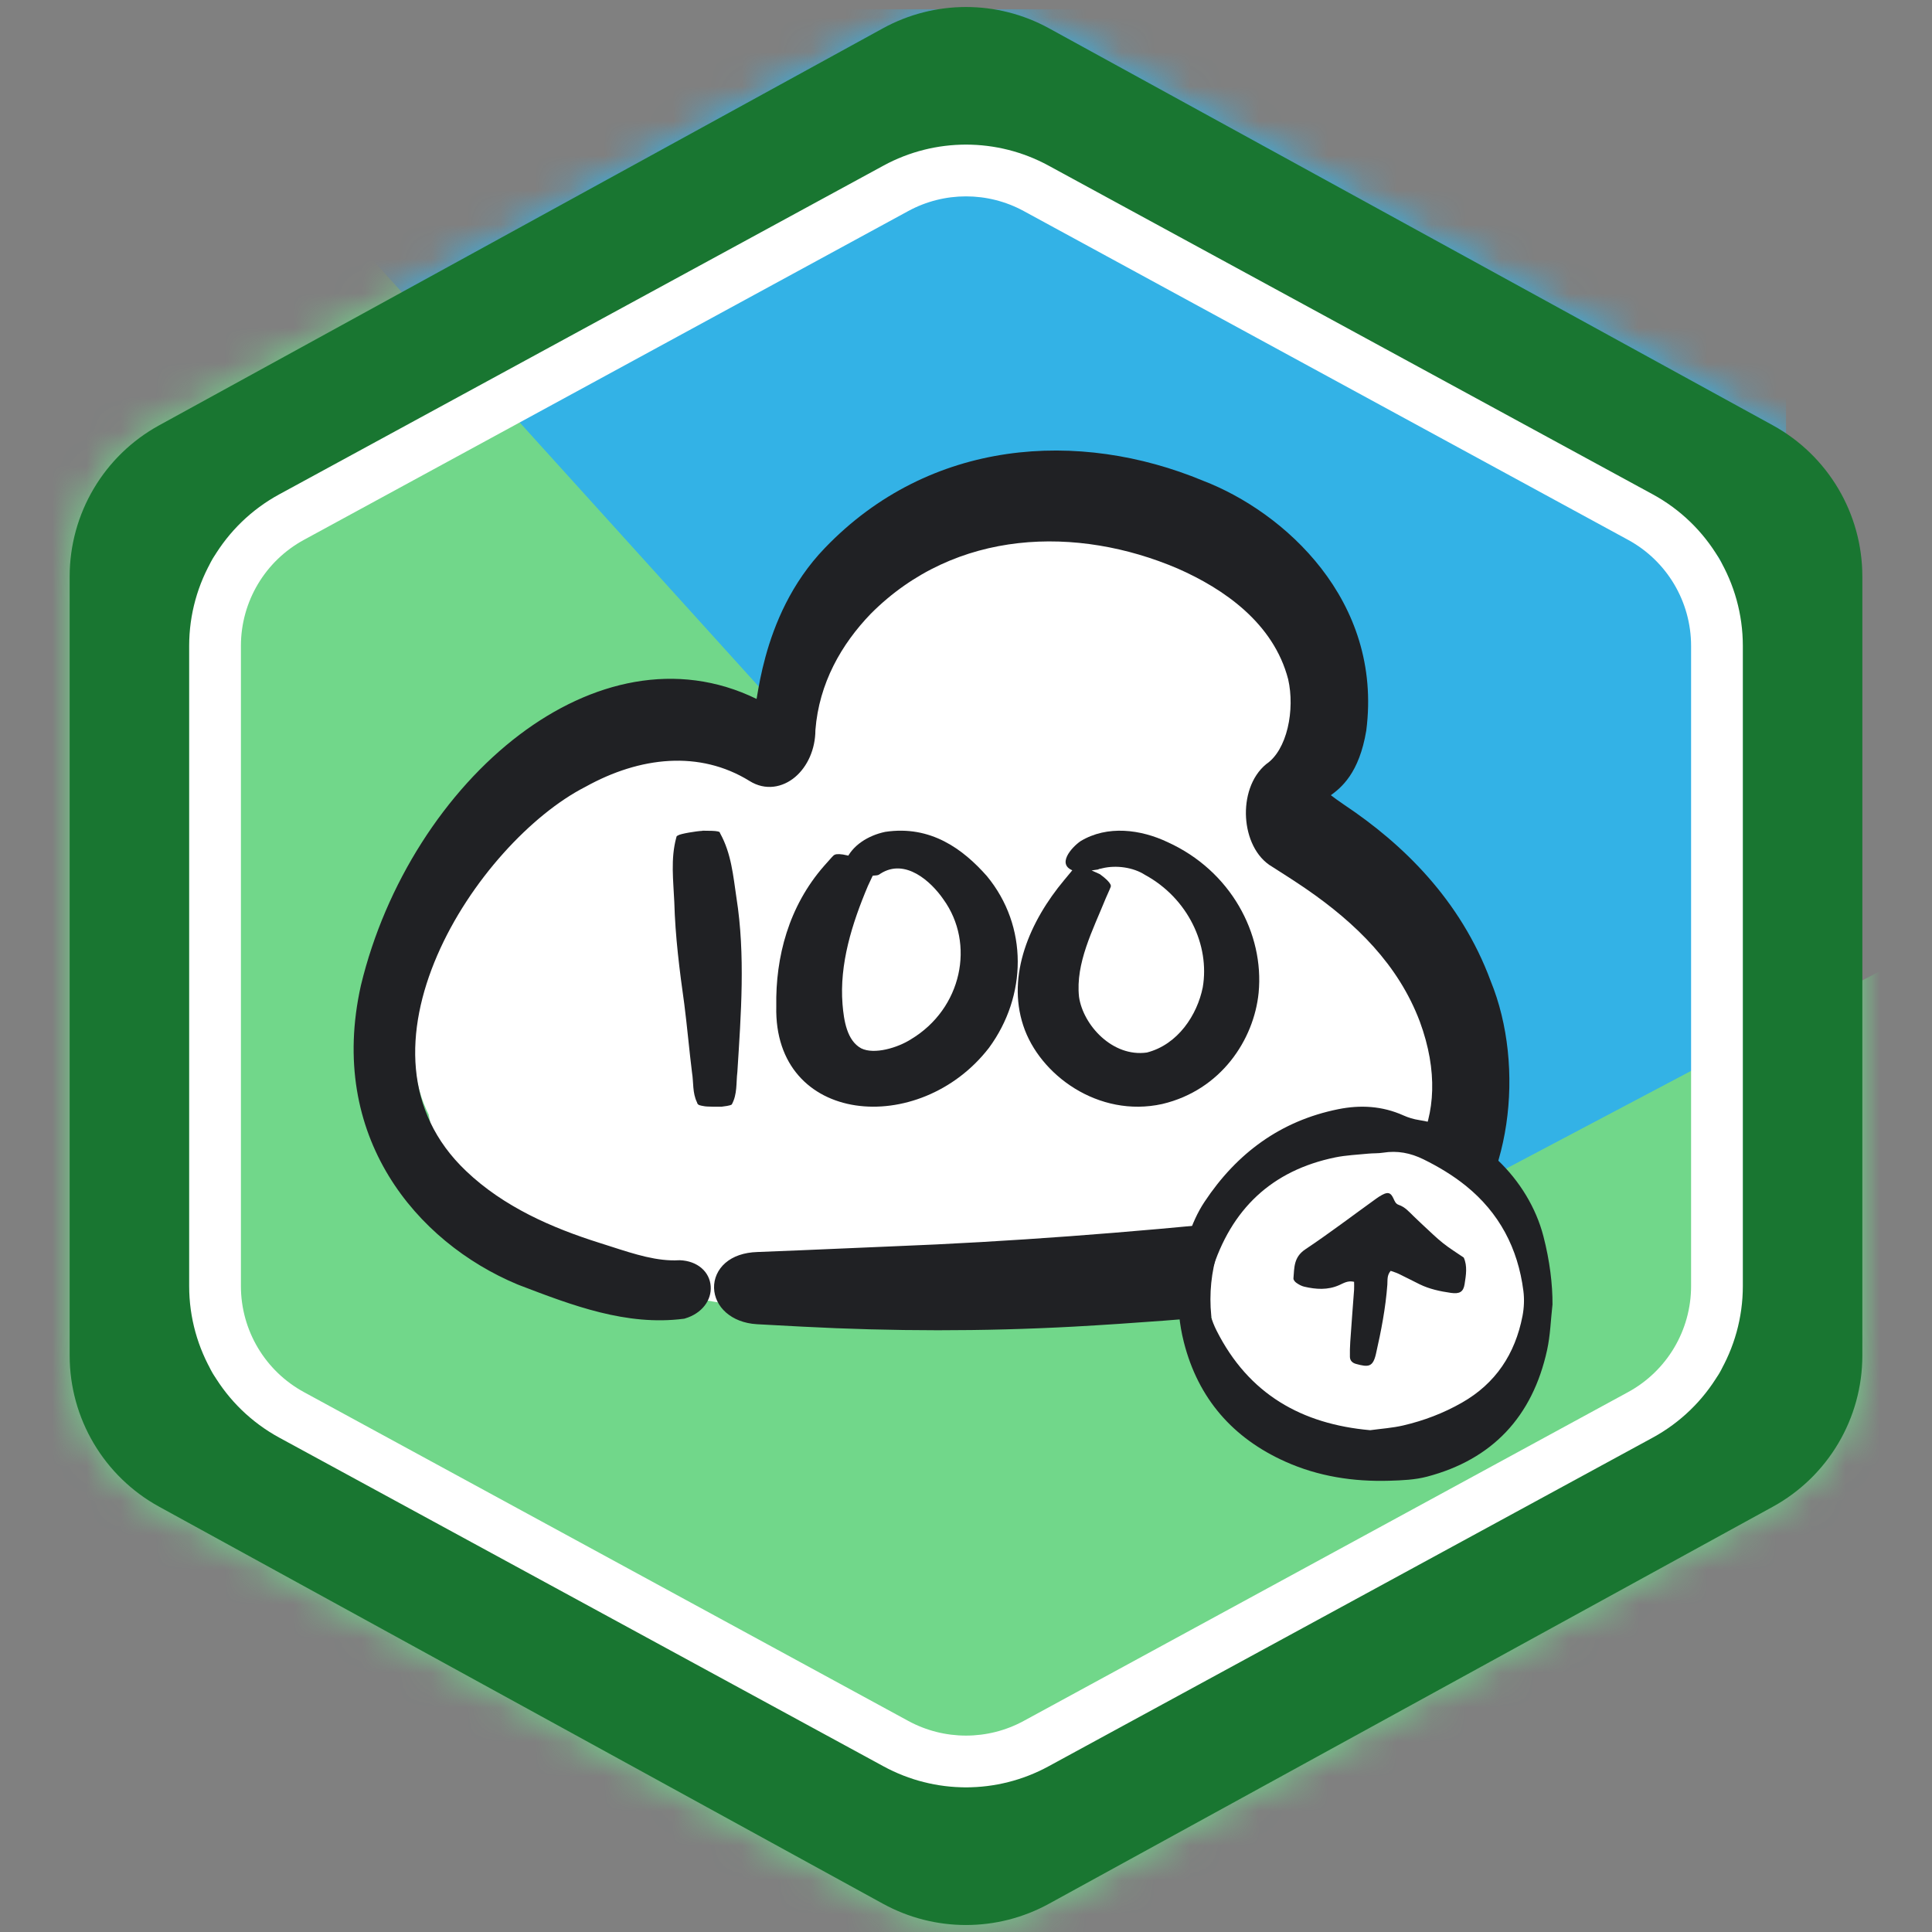 <svg width="56" height="56" viewBox="0 0 56 56" fill="none" xmlns="http://www.w3.org/2000/svg">
<rect x="0" y="0" width="56" height="56" fill="#808080" stroke="none"/>
<mask id="mask0_1235_66590" style="mask-type:alpha" maskUnits="userSpaceOnUse" x="2" y="0" width="52" height="56">
<path d="M29.683 2.134L50.664 13.642C51.784 14.256 52.481 15.432 52.481 16.71V39.29C52.481 40.568 51.784 41.744 50.664 42.358L29.683 53.866C28.635 54.441 27.365 54.441 26.317 53.866L5.336 42.358C4.216 41.744 3.519 40.568 3.519 39.29V16.71C3.519 15.432 4.216 14.256 5.336 13.642L26.317 2.134C27.365 1.559 28.635 1.559 29.683 2.134Z" fill="white" stroke="black" stroke-width="3"/>
</mask>
<g mask="url(#mask0_1235_66590)">
<rect opacity="0.8" x="0.769" y="0.27" width="51" height="50" fill="#20BEFF"/>
<g style="mix-blend-mode:multiply">
<path d="M64.014 23.116C66.885 21.599 70.272 23.955 69.849 27.174L61.713 89.048C61.401 91.419 59.092 92.988 56.772 92.406L17.452 82.524C16.188 82.207 15.157 81.292 14.691 80.074L6.124 57.684C5.402 55.794 6.203 53.663 7.992 52.718L64.014 23.116Z" fill="#71D78A"/>
</g>
<g style="mix-blend-mode:multiply">
<path d="M15.654 74.584C14.347 75.495 12.625 75.543 11.269 74.707L-10.929 61.023C-11.868 60.444 -12.526 59.504 -12.748 58.423L-16.247 41.38C-16.44 40.441 -16.289 39.465 -15.822 38.628L2.34 6.06C3.674 3.669 6.962 3.294 8.8 5.324L46.846 47.362C48.463 49.15 48.144 51.951 46.166 53.328L15.654 74.584Z" fill="#71D78A"/>
</g>
</g>
<path d="M32.065 37.555C17.437 39.654 12.877 34.931 12.426 32.307C10.732 28.934 14.457 23.686 17.166 21.812C19.333 20.313 21.907 21.188 22.922 21.812C22.922 20.563 23.396 17.764 25.293 16.565C27.663 15.065 29.356 14.316 35.451 16.19C40.327 17.689 39.063 22.562 37.821 24.811C41.997 28.184 46.693 35.456 32.065 37.555Z" fill="white"/>
<path d="M20.36 24.078C20.595 24.078 20.734 24.083 20.803 24.099C20.878 24.112 20.86 24.136 20.875 24.157C21.198 24.741 21.252 25.387 21.346 26.019C21.608 27.677 21.479 29.401 21.373 31.07C21.334 31.388 21.376 31.717 21.21 32.015C21.156 32.051 20.999 32.067 20.918 32.078C20.827 32.078 20.486 32.083 20.402 32.062C20.296 32.041 20.221 32.041 20.203 31.952C20.067 31.675 20.106 31.375 20.058 31.085C19.986 30.516 19.91 29.685 19.835 29.108C19.696 28.123 19.572 27.139 19.545 26.149C19.518 25.525 19.434 24.896 19.602 24.279C19.615 24.258 19.59 24.24 19.66 24.211C19.726 24.167 20.173 24.091 20.357 24.083L20.36 24.078Z" fill="#202124"/>
<path d="M24.982 24.975C25.174 25.134 25.261 25.23 25.296 25.297C25.328 25.363 25.287 25.392 25.271 25.435L25.158 25.676C24.694 26.773 24.328 27.944 24.421 29.109C24.46 29.582 24.549 30.163 24.963 30.387C25.344 30.575 26.024 30.368 26.405 30.124C27.883 29.237 28.274 27.352 27.344 26.067C26.989 25.551 26.239 24.864 25.521 25.323C25.424 25.397 25.421 25.358 25.152 25.4L24.732 25.389C24.395 25.278 24.44 25.127 24.524 24.93C24.7 24.511 25.155 24.218 25.658 24.112C26.982 23.913 27.918 24.617 28.604 25.392C29.809 26.85 29.768 28.873 28.665 30.373C26.652 32.978 22.421 32.614 22.501 29.17C22.476 27.739 22.86 26.274 23.883 25.103L24.101 24.858C24.142 24.821 24.162 24.771 24.251 24.76C24.344 24.75 24.488 24.765 24.742 24.845L24.982 24.975Z" fill="#202124"/>
<path d="M31.875 25.334C32.066 25.473 32.15 25.564 32.186 25.633C32.219 25.698 32.177 25.734 32.165 25.779L32.051 26.037C31.677 26.96 31.171 27.918 31.276 28.894C31.393 29.711 32.246 30.649 33.243 30.508C34.144 30.277 34.701 29.418 34.862 28.621C35.072 27.398 34.437 26.04 33.189 25.359C32.845 25.137 32.351 25.071 31.953 25.167C31.896 25.185 31.869 25.177 31.827 25.203L31.53 25.246H31.138C30.596 25.076 31.063 24.558 31.321 24.381C32.099 23.911 33.069 24.042 33.842 24.409C35.671 25.238 36.647 27.059 36.482 28.776C36.347 30.133 35.395 31.597 33.689 32C31.839 32.409 30.126 31.155 29.659 29.724C29.177 28.26 29.851 26.7 30.845 25.511L31.04 25.276C31.075 25.238 31.087 25.193 31.174 25.177C31.261 25.162 31.396 25.172 31.641 25.23L31.878 25.337L31.875 25.334Z" fill="#202124"/>
<path d="M41.937 36.184C40.326 37.699 38.401 37.876 36.656 38.037L36.656 38.037C36.553 38.046 36.45 38.056 36.348 38.066L36.346 38.066C34.609 38.218 32.87 38.356 31.121 38.453C28.495 38.595 25.867 38.591 23.246 38.453L21.94 38.383C21.197 38.34 20.711 37.877 20.697 37.33C20.691 37.062 20.803 36.8 21.026 36.606C21.247 36.415 21.562 36.302 21.954 36.29L21.955 36.29L23.251 36.238L25.845 36.127C29.297 35.993 32.73 35.725 36.176 35.376L36.288 35.365L36.288 35.365C37.125 35.283 37.892 35.208 38.622 35.018L38.629 35.016L38.636 35.015C39.75 34.792 40.633 34.145 41.113 33.216C41.593 32.287 41.683 31.047 41.156 29.616C40.534 27.96 39.296 26.754 37.856 25.763C37.591 25.581 37.149 25.295 36.883 25.128C36.391 24.846 36.15 24.256 36.117 23.698C36.084 23.135 36.256 22.512 36.707 22.144L36.714 22.139L36.722 22.134C37 21.938 37.211 21.566 37.323 21.1C37.433 20.64 37.438 20.125 37.338 19.688C36.913 18.056 35.468 17.065 34.135 16.479C31.229 15.237 27.699 15.322 25.24 17.79C24.389 18.673 23.741 19.801 23.635 21.161C23.633 21.723 23.402 22.221 23.049 22.521C22.686 22.828 22.185 22.926 21.724 22.636C20.278 21.742 18.551 21.927 16.97 22.806L16.962 22.81C15.416 23.601 13.611 25.521 12.672 27.696C11.735 29.865 11.686 32.211 13.51 33.943C14.602 34.984 16.002 35.591 17.366 36.022C17.486 36.06 17.605 36.098 17.723 36.136L17.723 36.136C18.405 36.356 19.051 36.564 19.68 36.529L19.692 36.528L19.704 36.528C20.221 36.548 20.571 36.866 20.6 37.283C20.629 37.688 20.346 38.071 19.857 38.216L19.838 38.222L19.818 38.225C18.158 38.439 16.585 37.837 15.074 37.259L14.995 37.228C12.068 36.003 9.482 32.94 10.461 28.562L10.462 28.558C11.175 25.602 12.911 22.92 15.061 21.294C17.129 19.731 19.613 19.128 21.93 20.259L21.945 20.172C21.991 19.896 22.062 19.496 22.19 19.03C22.445 18.1 22.93 16.898 23.91 15.883C26.957 12.711 31.281 12.443 34.868 13.933C37.218 14.834 40.083 17.399 39.603 21.168L39.602 21.177C39.5 21.79 39.32 22.207 39.12 22.501C38.921 22.792 38.712 22.95 38.576 23.049L38.587 23.058C38.67 23.124 38.792 23.21 38.966 23.33C40.653 24.456 42.337 26.081 43.207 28.433C43.719 29.684 43.867 31.187 43.66 32.587C43.453 33.987 42.886 35.313 41.937 36.184Z" fill="#202124"/>
<path d="M39.738 42.313C42.307 42.313 44.39 40.23 44.39 37.66C44.39 35.091 42.307 33.008 39.738 33.008C37.168 33.008 35.085 35.091 35.085 37.66C35.085 40.23 37.168 42.313 39.738 42.313Z" fill="white"/>
<path d="M44.999 37.82C44.949 38.258 44.937 38.705 44.843 39.133C44.419 41.066 43.256 42.301 41.369 42.8C41.016 42.894 40.638 42.909 40.27 42.92C39.23 42.951 38.212 42.795 37.258 42.367C35.743 41.689 34.729 40.544 34.313 38.897C34.054 37.873 34.123 36.85 34.439 35.852C34.552 35.498 34.708 35.145 34.912 34.838C35.85 33.422 37.122 32.487 38.788 32.151C39.433 32.021 40.065 32.056 40.677 32.33C40.821 32.395 40.979 32.442 41.135 32.466C42.843 32.73 44.308 34.182 44.736 35.831C44.92 36.539 45.004 37.228 45 37.82H44.999ZM39.716 41.455C40.038 41.411 40.361 41.39 40.671 41.318C41.268 41.179 41.839 40.963 42.376 40.656C43.351 40.1 43.916 39.247 44.13 38.147C44.176 37.91 44.187 37.655 44.156 37.416C43.998 36.18 43.455 35.152 42.488 34.371C42.11 34.066 41.695 33.818 41.259 33.603C40.884 33.419 40.503 33.345 40.091 33.411C39.949 33.434 39.803 33.425 39.659 33.439C39.339 33.471 39.016 33.484 38.702 33.548C36.865 33.926 35.682 35.044 35.12 36.858C34.936 37.45 34.985 38.016 35.263 38.568C36.194 40.413 37.732 41.279 39.715 41.455H39.716Z" fill="#202124"/>
<path d="M39.25 37.154C39.066 37.11 38.942 37.195 38.817 37.25C38.483 37.398 38.145 37.374 37.804 37.295C37.723 37.276 37.645 37.232 37.578 37.185C37.535 37.156 37.488 37.097 37.491 37.055C37.518 36.745 37.494 36.439 37.838 36.211C38.538 35.744 39.205 35.235 39.887 34.745C39.944 34.704 40.003 34.665 40.065 34.632C40.233 34.544 40.311 34.566 40.391 34.741C40.426 34.818 40.454 34.893 40.541 34.923C40.727 34.986 40.842 35.125 40.971 35.249C41.072 35.344 41.17 35.442 41.272 35.535C41.456 35.704 41.633 35.88 41.83 36.036C42.014 36.183 42.219 36.308 42.427 36.451C42.538 36.696 42.493 36.961 42.452 37.222C42.417 37.446 42.308 37.511 42.056 37.475C41.741 37.43 41.432 37.364 41.148 37.225C40.945 37.125 40.744 37.02 40.54 36.922C40.468 36.887 40.389 36.865 40.309 36.836C40.197 36.969 40.222 37.106 40.213 37.235C40.163 37.912 40.034 38.578 39.883 39.242C39.795 39.625 39.667 39.634 39.305 39.534C39.196 39.504 39.131 39.435 39.128 39.332C39.125 39.186 39.128 39.039 39.138 38.894C39.172 38.39 39.212 37.887 39.249 37.383C39.254 37.306 39.249 37.228 39.249 37.154L39.25 37.154Z" fill="#202124"/>
<path fill-rule="evenodd" clip-rule="evenodd" d="M49.462 15.834L28.481 4.326C28.181 4.162 27.819 4.162 27.519 4.326L6.538 15.834C6.218 16.009 6.019 16.346 6.019 16.711V39.29C6.019 39.655 6.218 39.991 6.538 40.167L27.519 51.675C27.819 51.839 28.181 51.839 28.481 51.675L49.462 40.167C49.782 39.991 49.981 39.655 49.981 39.29V16.711C49.981 16.346 49.782 16.009 49.462 15.834ZM30.404 0.819C28.907 -0.002 27.093 -0.002 25.595 0.819L4.615 12.327C3.014 13.205 2.019 14.885 2.019 16.711V39.29C2.019 41.116 3.014 42.796 4.615 43.674L25.595 55.182C27.093 56.003 28.907 56.003 30.404 55.182L51.385 43.674C52.986 42.796 53.981 41.116 53.981 39.29V16.711C53.981 14.885 52.986 13.205 51.385 12.327L30.404 0.819Z" fill="#197631"/>
<path fill-rule="evenodd" clip-rule="evenodd" d="M47.189 15.647L29.673 6.117C28.63 5.55 27.37 5.55 26.327 6.117L8.811 15.647C7.684 16.259 6.983 17.439 6.983 18.721V37.278C6.983 38.56 7.684 39.739 8.811 40.352L26.327 49.882C27.37 50.449 28.63 50.449 29.673 49.882L47.189 40.352C48.316 39.739 49.017 38.56 49.017 37.278V18.721C49.017 17.439 48.316 16.259 47.189 15.647ZM30.39 4.799C28.9 3.989 27.101 3.989 25.611 4.799L8.094 14.329C6.485 15.204 5.483 16.89 5.483 18.721V37.278C5.483 39.109 6.485 40.794 8.094 41.67L25.611 51.199C27.101 52.01 28.9 52.01 30.39 51.199L47.906 41.67C49.515 40.794 50.517 39.109 50.517 37.278V18.721C50.517 16.89 49.515 15.204 47.906 14.329L30.39 4.799Z" fill="white"/>
</svg>
